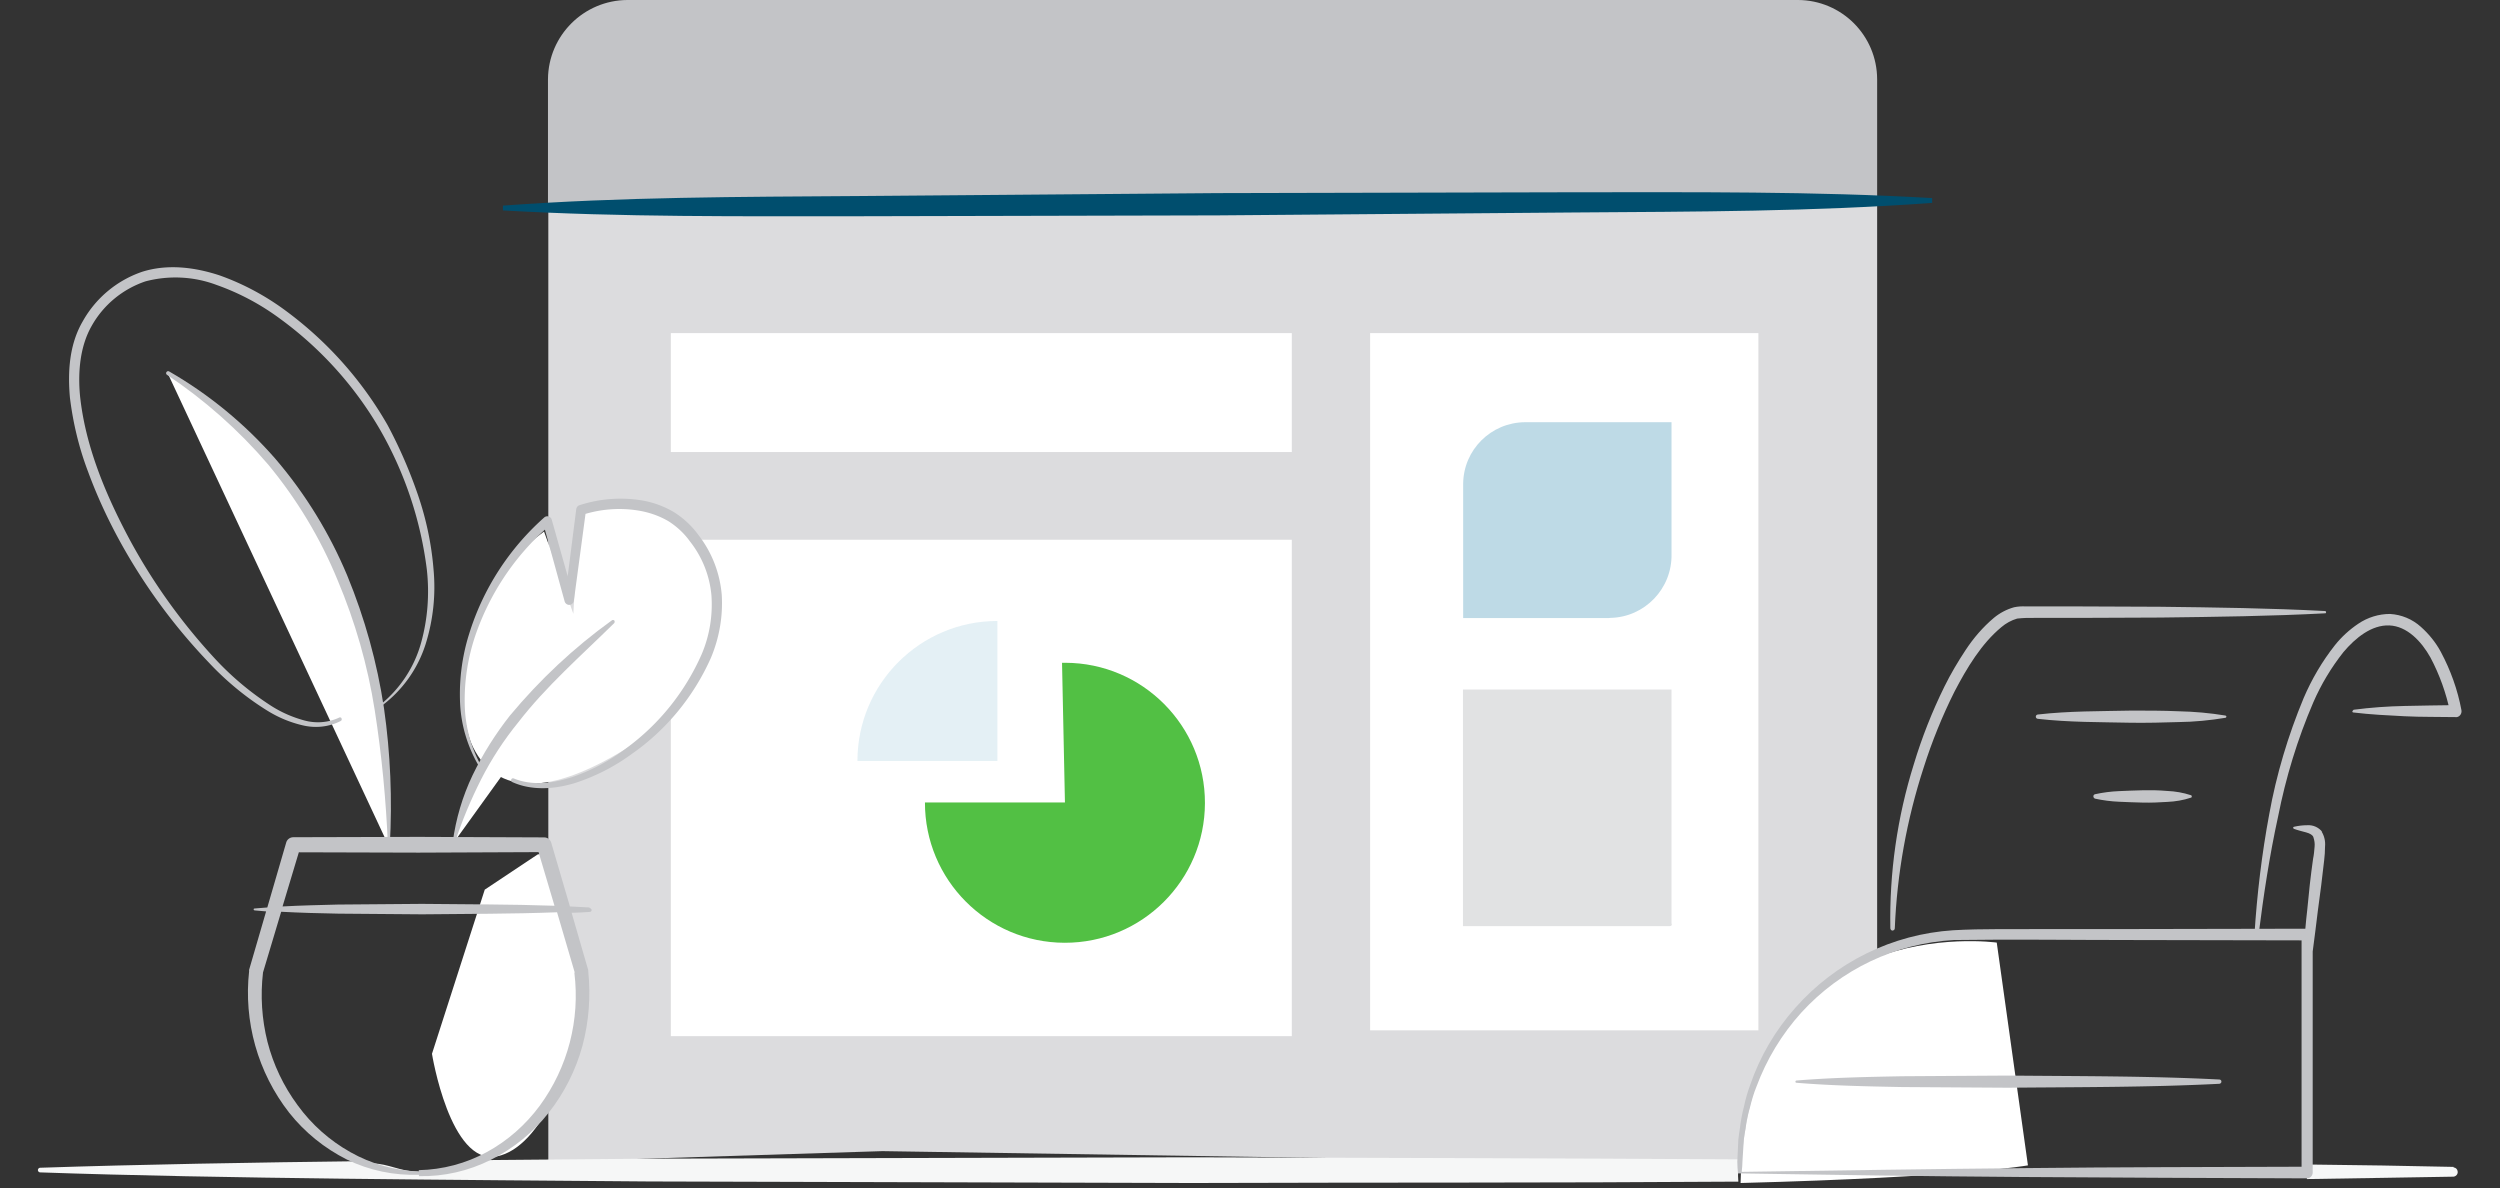 <svg viewBox="0 0 1459 693.5" xmlns="http://www.w3.org/2000/svg"><rect x="0" y="0" width="1459" height="693.5" fill="#333333" stroke="none"/><path d="m319.8 119.5v-73.3c.2-25.5 20.9-46.1 46.4-46.2h683.1c25.5.1 46.1 20.7 46.2 46.2v73.3z" fill="#c3c4c7"/><path d="m320 678v-558.5h775.5v561.3l-580.5-9" fill="#dcdcde"/><path d="m1026.2 601.3h-226.6v-406.9h226.6" fill="#fff"/><path d="m938.3 360.7h-84.4v-78.4c.2-19.8 16.2-35.7 36-35.9h85.6v77c.4 20.1-15.6 36.8-35.7 37.2-.6.1-1.1.1-1.5.1z" fill="#bedae6"/><path d="m974.3 540.5h-120.5v-138.1h121.7v136.4c.5 1.1-.1 1.7-1.2 1.7z" fill="#8c8f94" opacity=".26"/><path d="m720.7 604.7h-329.2v-289.7h362.4v289.7m-33.2-340.9h-329.2v-69.4h362.4v69.4" fill="#fff"/><path d="m621.5 468.3h-81.7c-.1 45.1 36.4 81.8 81.5 81.9s81.8-36.4 81.9-81.5-36.4-81.8-81.5-81.9h-1.9z" fill="#2fb41f" opacity=".83"/><path d="m582.1 444.1v-81.7c-45.1 0-81.7 36.6-81.7 81.7z" fill="#98c6d9" opacity=".26"/><path d="m1127.6 117.2-833.5 4" fill="none"/><path d="m1127.6 118.4c-69.3 5.1-138.7 5.1-208.5 5.6l-208.5 1.7-208.5.5c-69.3 0-139.2.6-208.6-3.4v-2.8c69.3-5.1 138.7-5.1 208.6-5.6l208.5-1.7 208.5-.5c69.3 0 139.2-.6 208.5 3.4z" fill="#004e6e"/><path d="m1431.9 681c-26.9-.6-55.7-1.1-85.6-1.4v8.5c30.1-.4 58.8-1 85.6-1.4 1.5-.2 2.6-1.5 2.4-3-.1-1.3-1.1-2.3-2.4-2.4z" fill="#f6f7f7"/><path d="m1373.6 414.2c10-1.3 19.9-2 29.8-2.2 10-.3 19.9-.3 29.9-.5l-3.4 4.2c-2.3-11.2-6.2-22-11.5-32-5.3-9.5-13.7-18.3-24-18.7s-19.7 7.2-26.8 15.6c-7.1 9-13 18.8-17.6 29.4-9.2 21.4-16 43.7-20.5 66.5-5 22.8-8.5 46-11.4 69.1 0 .6-.6 1.1-1.2 1.1h-.1c-.7-.1-1.1-.7-1.1-1.3v-.1c1.5-23.5 4.3-46.9 8.6-70 4.2-23.3 11-46 20.1-67.9 4.7-11 10.8-21.4 18.2-30.8 3.9-4.9 8.5-9.1 13.7-12.6 5.5-3.7 11.9-5.7 18.5-5.7 6.7.4 13 3 18 7.5 4.7 4.2 8.7 9.1 11.7 14.7 5.7 10.7 9.8 22.1 12 34 .3 1.8-.8 3.6-2.6 4h-.8c-10-.2-19.9 0-29.8-.5-10-.5-19.9-1-29.9-2.2-.4 0-.6-.4-.6-.7.4-.5.6-.8.8-.9zm-16.1-56.3c-32.2 1.7-64.4 2.1-96.6 2.5l-48.3.2h-24.2c-3.7-.1-7.5 0-11.2.4-3.4 1-6.5 2.7-9.2 5-11.6 9.6-20.1 23.7-27.4 37.7-7.1 14.2-13.1 29-17.9 44.1-9.9 30.4-15.6 62-16.9 94 0 .7-.6 1.2-1.3 1.3-.7 0-1.2-.6-1.3-1.3-.6-32.5 4-64.8 13.7-95.8 4.7-15.6 10.7-30.8 17.9-45.4 3.6-7.3 7.8-14.4 12.3-21.2 4.6-7 10.1-13.4 16.5-18.8 3.5-2.9 7.5-5 11.8-6.2 2.3-.5 4.6-.6 6.8-.5h30l48.2.2c32.2.4 64.3.8 96.5 2.5.3 0 .6.3.6.6 0 .4 0 .7-.5.7z" fill="#c3c4c7"/><path d="m264.8 491.7c12.7-57 50.5-92.7 92.7-128.7m-130.7 130.6c2-149.2-57.5-231.9-128.9-275.7" fill="#fff"/><path d="m226.4 493.6c-1.1-26.5-3.6-52.9-7.7-79.1-4.1-26.1-11.4-51.6-21.7-76-10-24.4-23.7-47.1-40.5-67.4-17.2-20.1-37.1-37.7-59.1-52.4-.5-.3-.6-1-.3-1.5 0 0 0-.1.1-.1.3-.5.9-.6 1.4-.4 23.3 13.4 44.2 30.6 61.9 50.8 17.6 20.5 31.8 43.6 42.2 68.5 10.2 24.8 17.4 50.7 21.4 77.3 3.8 26.5 4.9 53.3 3.4 80 0 .3-.3.5-.6.5-.4.1-.5.1-.5-.2z" fill="#c3c4c7"/><path d="m1014.7 676.6c-114.4-.7-204.5-.8-318.9-1.2l-316.7.8c-31.7.3-66.9.6-103.6.9-.2.8-.9 1.5-1.7 1.5-7.7 1.5-14 6-21.9 5.8-2.8-.1-5.6-.3-8.4-.7-9.1.2-17.1-4.7-26.1-4.7-.9 0-1.7-.5-2-1.4-67.2.8-135.2 2-192 3.9-.7 0-1.2.6-1.3 1.3 0 .7.5 1.3 1.2 1.4 105.6 3.7 249.9 4.4 355.5 5.3l316.7.9c114.1-.4 205 0 319-.8-.4-4.4 0-8.7 0-13z" fill="#f6f7f7"/><path d="m334.6 358.2 3.4-61.6s71.9-13.7 78.7 47.9c4.5 40.3-13.3 69-51.3 92.4-44.5 27.4-75.3 27.4-89.3-.8-11.3-22.6-10-88.2 41.4-125.9 11.6 32.3 17.1 48 17.1 48zm830.7 191.9s-146.1-20.5-149.5 140.3c130.1-3.4 167.7-10.3 167.7-10.3z" fill="#fff"/><path d="m1298.8 418.9c-9.1 1.5-18.2 2.4-27.4 2.5-9.1.3-18.2.5-27.4.4-18.2-.4-36.5-.2-54.8-2.3-.7-.1-1.2-.7-1.1-1.4.1-.6.5-1 1.1-1.1 18.2-2.1 36.5-1.9 54.8-2.3 9.1 0 18.2 0 27.4.4 9.2.2 18.3 1 27.4 2.5.3.1.6.4.5.7v.1c-.1.3-.3.5-.5.5zm-20.1 46.6c-4.5 1.5-9.2 2.3-14 2.5-4.7.3-9.3.5-14 .4s-9.3-.3-14-.5-9.4-.8-14-1.8c-.7-.2-1.1-.9-1-1.6.1-.5.5-.9 1-1 4.6-1 9.3-1.6 14-1.8s9.3-.4 14-.5 9.3 0 14 .4c4.8.2 9.4 1 14 2.5.3.1.5.4.4.8v.1c0 .3-.2.5-.4.5zm76.5 19.9c-2.1-2.6-5.3-4-8.6-3.8-2.6 0-5.2.3-7.8.9-.2 0-.4.2-.5.4-.1.3.1.6.4.8 2.4.9 5 1.5 7.2 2.1s3.9 1.6 4.2 2.8c.6 1.8.9 3.7.7 5.6-.2 2.4-.4 4.7-.9 7.1-1.4 9.9-2.5 19.9-3.4 29.8-.4 3.4-.8 7.3-1.1 10.9l-102 .2h-51.7c-17.3.2-34.2-.3-51.8.7-35.5 2.3-68.6 18.6-92.1 45.2-11.7 13.1-20.7 28.5-26.4 45.1-1.5 4.1-2.7 8.2-3.6 12.5-1.1 4.2-1.9 8.5-2.4 12.8-.3 2.2-.7 4.3-.9 6.5l-.3 6.5-.3 6.5c0 2.3.2 4.7.4 6.8h.5c54.4.9 109.5 1.7 164.9 2.1s111 .6 166.6.8c1.9 0 3.4-1.5 3.4-3.4v-129c1.1-7.9 2-15.8 3-23.7 1.4-9.9 2.6-19.8 3.7-29.6.3-2.6.5-5.2.5-7.9.3-3.1-.4-6.2-2-8.8zm-338.7 198.5v-.5c.2-1.9.4-3.7.4-5.6l.4-6.4.4-6.4c.2-2.2.7-4.2 1-6.3.5-4.2 1.4-8.4 2.6-12.5 1-4.1 2.2-8.2 3.8-12.1 5.9-15.9 14.8-30.6 26.2-43.2 23-25.2 54.9-40.4 89-42.3 34-.5 68.7 0 103.1 0l99.8.2v132.1c-53.7.2-107.2.2-160.9.8-54.8.5-110.1 1.4-165.8 2.2z" fill="#c3c4c7"/><path d="m1048.4 630.6c20.5-1.7 41.1-2.1 61.6-2.5l61.8-.4c41.1.4 82.3.2 123.4 2.3.6 0 1.2.5 1.2 1.1v.2c0 .6-.5 1.1-1.2 1.2-41.1 2.1-82.3 1.9-123.4 2.3l-61.8-.4c-20.5-.4-41.1-.8-61.6-2.5-.4 0-.6-.3-.6-.7.1-.3.3-.6.6-.6zm-826.1-219.6c11.3-9.2 19.5-21.7 23.4-35.7 3.9-13.9 5-28.5 3.4-42.9-3.6-28.8-12.9-56.6-27.4-81.8a211.55 211.55 0 0 0 -57.6-64.1c-11.5-8.6-24.1-15.4-37.7-20.2-13.3-5-27.8-5.7-41.5-2.1-13.3 4.5-24.5 13.7-31.4 26-6.8 11.9-8.1 26.8-6.8 40.8 3 28.6 14.3 56.1 27.8 81.7 13.6 25.7 30.6 49.6 50.3 71 9.8 10.7 20.9 20.1 33.1 28 6 3.9 12.6 6.8 19.5 8.7 6.8 1.9 14.1 1.4 20.5-1.6.5-.3 1.2-.1 1.4.4v.1c.3.5.1 1.2-.5 1.5-6.9 3.5-14.7 4.3-22.2 2.5-7.3-1.7-14.2-4.6-20.5-8.5-12.6-7.8-24.1-17.3-34.2-28.1-20.4-21.3-37.9-45.2-52.1-71.1-7.1-13-13.3-26.4-18.4-40.3-5.3-13.9-8.8-28.5-10.6-43.3-1.3-14.7-.5-30.8 7.5-44.5 7.6-13.6 20-23.9 34.7-28.9 14.9-4.7 30.8-2.6 45.1 2.1 14.1 5 27.4 12.2 39.4 21.2 23.9 17.8 43.9 40.3 58.7 66.2 7 13.1 12.9 26.7 17.7 40.7s7.9 28.6 9.1 43.4c1.4 14.8-.2 29.8-4.7 44-4.6 14.3-13.5 26.7-25.5 35.7-.2.2-.6.2-.8 0-.1-.3 0-.6.2-.9zm198.9-64c-1.1-12.7-5.8-24.8-13.7-34.9-3.8-5.2-8.5-9.6-14-13.1-5.5-3.3-11.6-5.6-17.9-6.8-12.5-2.2-25.3-1.3-37.3 2.6-1.1.3-1.8 1.2-2 2.3l-5 39.2-9.3-33c-.1-.4-.3-.8-.6-1.1-1-1.1-2.7-1.2-3.8-.2-20.5 18.2-35.7 41.7-43.8 67.9-4.1 13-5.9 26.7-5.3 40.4.6 13.6 4.8 26.9 12 38.5.2.2.5.3.8.2.3-.2.4-.5.2-.8-6.7-11.6-10.2-24.7-10.3-38-.2-13.2 1.9-26.4 6.1-39 8.1-23.8 22.1-45.2 40.7-62.1l11.5 41.8c.3 1.1 1.2 1.9 2.3 2.1 1.5.2 2.9-.9 3.1-2.4l6.8-50.7c10.6-3.1 21.8-3.7 32.7-1.6 5.6 1.1 11 3.1 15.9 6 4.8 3.1 9 7 12.3 11.6 7.2 9.1 11.6 20.1 12.6 31.7.8 11.7-1.1 23.4-5.7 34.2-9.6 21.8-24.7 40.7-43.9 54.8-9.5 7.2-20.1 12.9-31.3 16.8-11.2 3.7-23.6 5.4-34.5.9-.6-.2-1.2 0-1.4.6-.3.5-.1 1.1.4 1.4 0 0 .1 0 .1.1 11.5 5.2 24.8 4.2 36.6.6 11.7-3.8 22.8-9.4 32.8-16.7 20.4-14.1 36.5-33.7 46.6-56.4 4.9-11.7 7.1-24.3 6.3-36.9z" fill="#c3c4c7"/><path d="m319.8 497.3s22.4 69.1 18.5 95.1-21.3 77.3-48.5 82.5-37.7-59.9-37.7-59.9l30.8-95.8 30.8-20.5z" fill="#fff"/><g fill="#c3c4c7"><path d="m344.1 529.6-11.5-.6-10.9-37.2c-.5-1.8-2.2-3.1-4.1-3.1l-73.2-.3-73.2.2c-2 0-3.7 1.3-4.2 3.2l-11 37.8-7.5.6c-.3 0-.5.2-.5.5s.2.5.5.6l6.8.6-9.9 34c-.1.2-.1.5 0 .7-3.3 29.5 5 59.2 23.3 82.7 9.1 11.5 20.6 20.8 33.7 27.4 13.1 6.4 27.6 9.4 42.1 8.9v.8c14.6.3 29-3 42.1-9.6s24.6-15.9 33.6-27.4c9.1-11.5 15.8-24.8 19.7-39 3.8-14.2 4.9-29 3.4-43.6v-.6l-9.7-33.5c3.4 0 7.1-.3 10.6-.5.6 0 1-.5 1.1-1.1-.1-.6-.6-1.1-1.3-1.2zm-169.7-32.2 69.9.2 70-.3 9.3 31.3c-25.8-.9-51.6-.8-77.4-1.1l-49 .4c-10.8.3-21.5.5-32.3 1.1zm160.8 70.3c3.4 27.5-3.8 55.2-20.2 77.6-8.2 11.1-18.7 20.4-30.8 27-12.2 6.7-25.9 10.3-39.8 10.6v.8c-14-.6-27.7-4.4-39.9-11.3-12.1-6.8-22.6-16.1-30.8-27.4-8.2-11.1-14.2-23.7-17.6-37-3.3-13.2-4.2-26.9-2.6-40.5l10.6-35.4c11.2.6 22.2.9 33.4 1.1l48.9.4c26.2-.3 52.4-.2 78.7-1.2l10.3 35.1z"/><path d="m264.2 491.6c1.8-13.6 5.7-26.8 11.6-39.2 6-12.4 13.3-24 21.8-34.8 17.4-20.9 37.3-39.6 59.4-55.5.4-.4 1.1-.4 1.5 0 .3.4.3 1 0 1.5-19.4 19.1-39.8 36.9-56 57.9-8.4 10.3-15.7 21.5-21.7 33.3-6 11.9-11.2 24.2-15.3 36.9-.1.3-.4.5-.7.4-.3 0-.5-.2-.6-.5z"/></g></svg>
